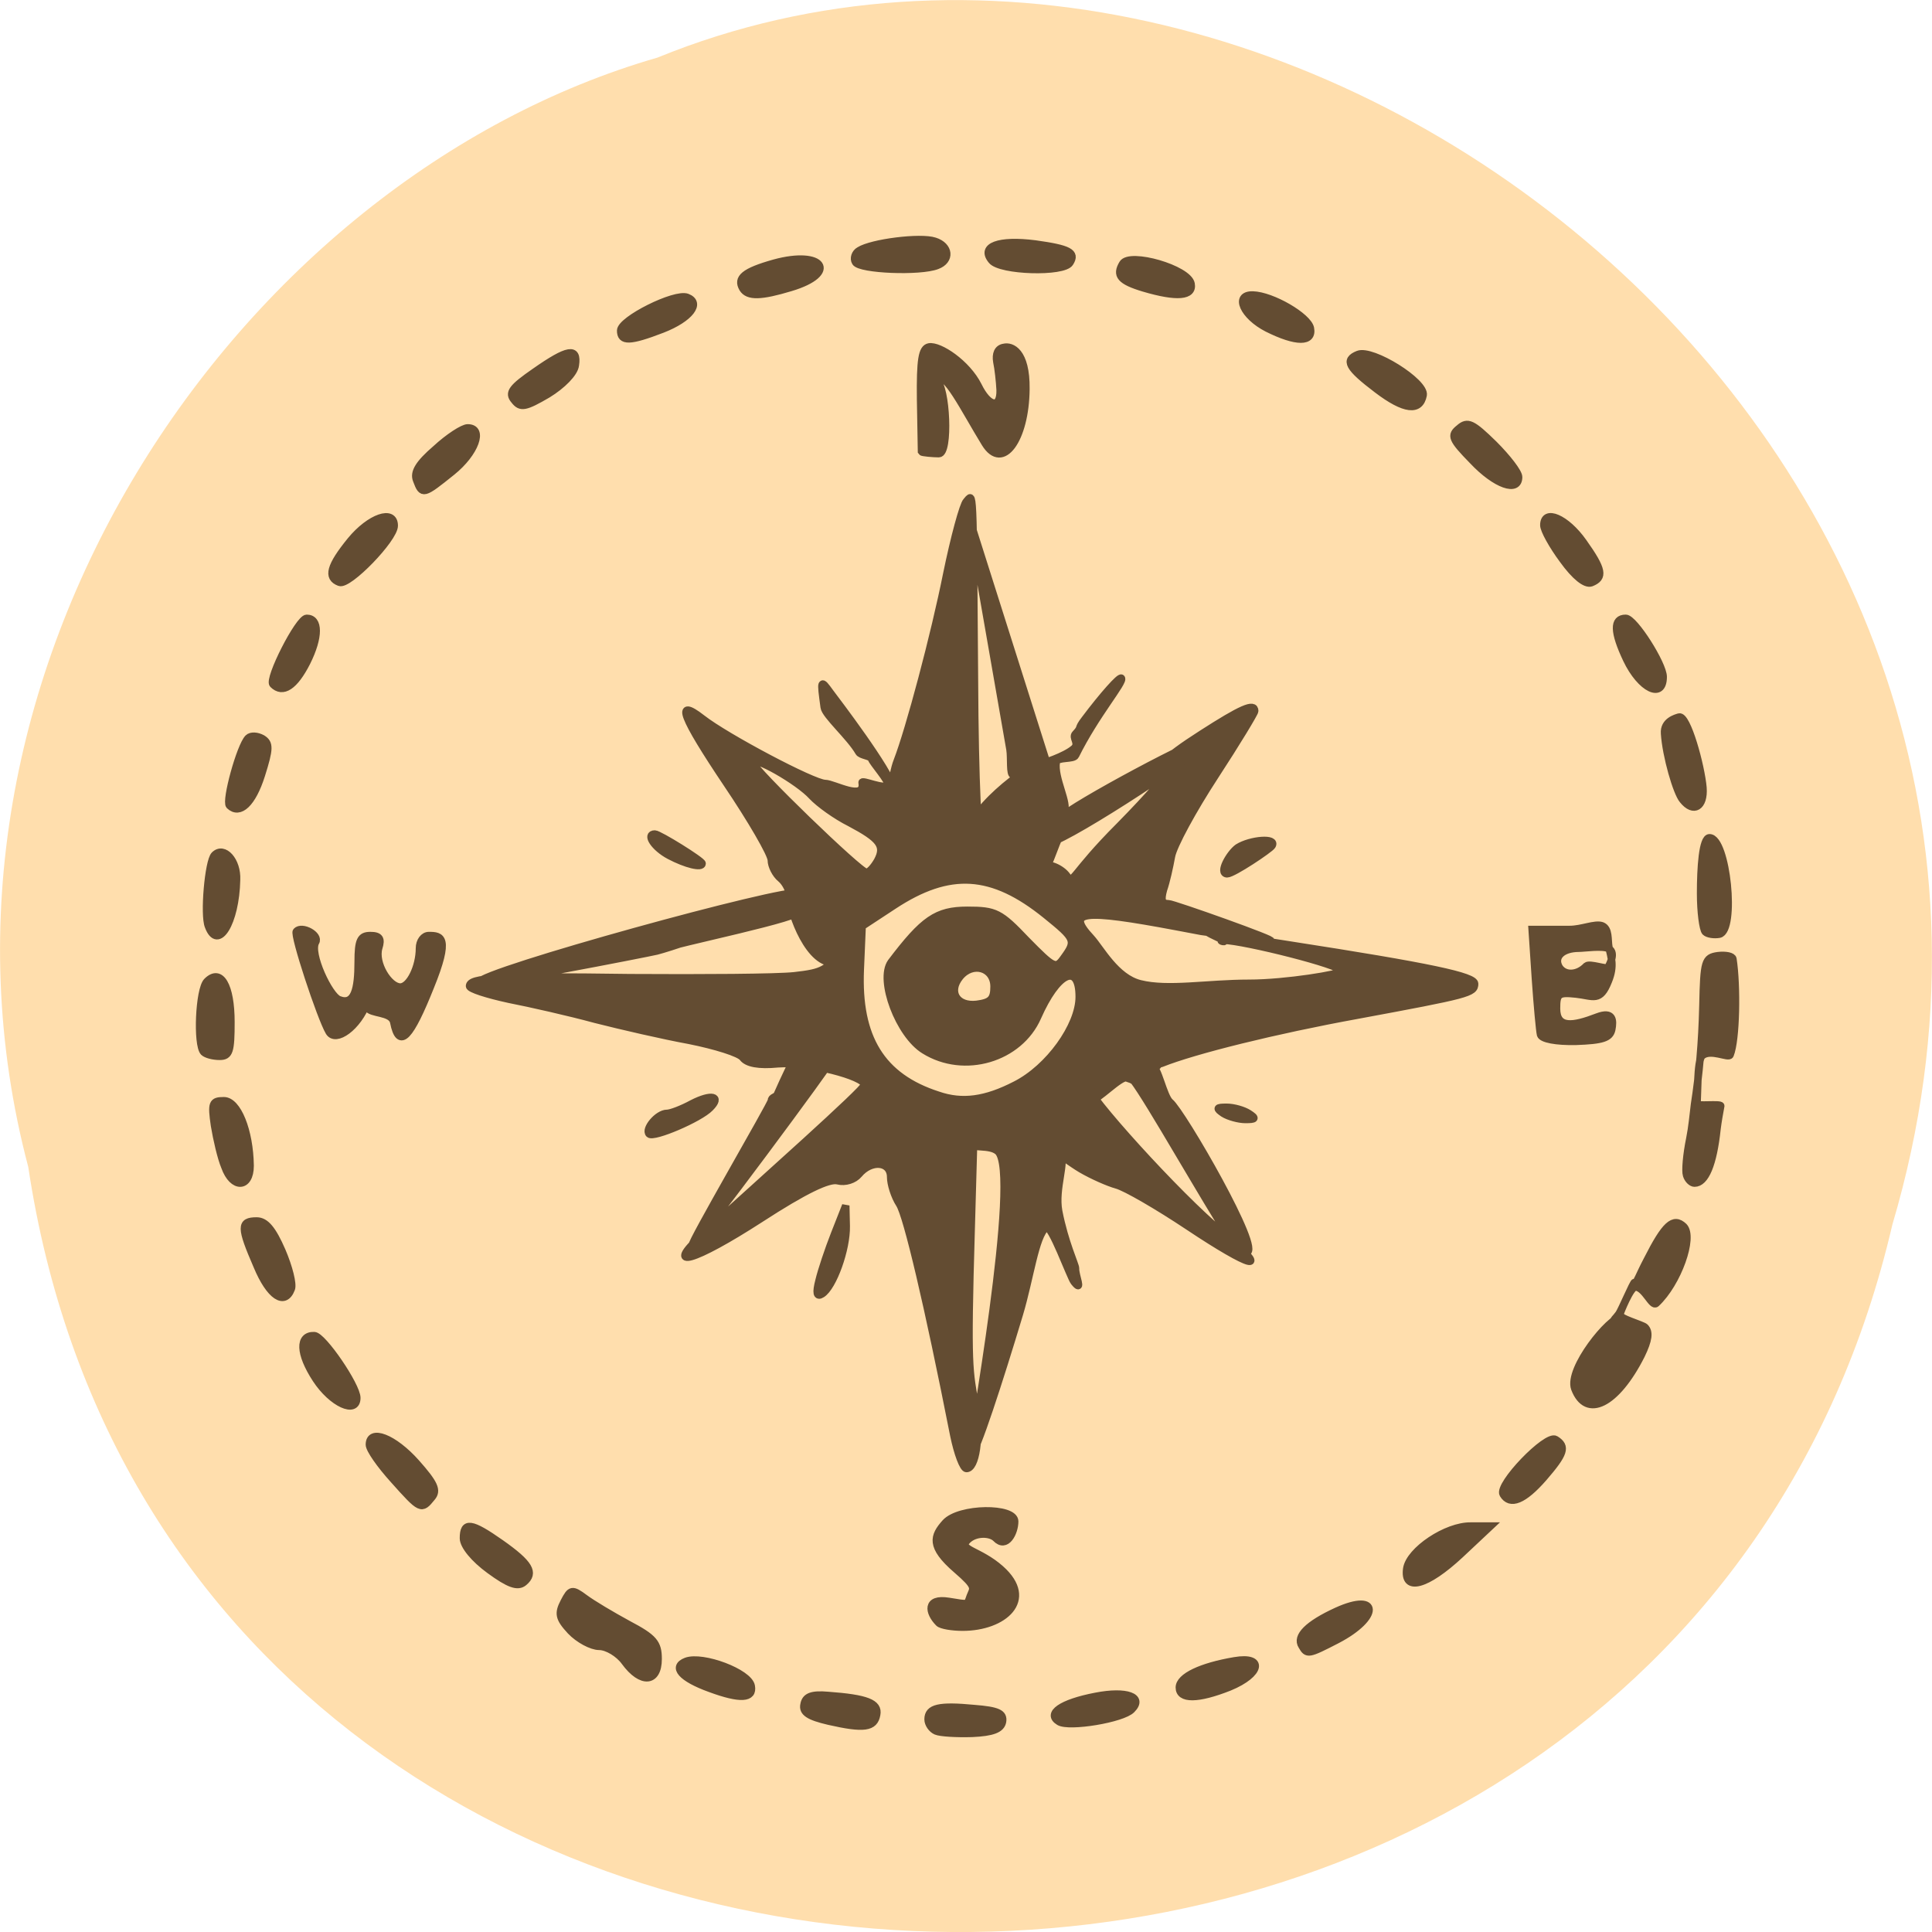 
<svg xmlns="http://www.w3.org/2000/svg" xmlns:xlink="http://www.w3.org/1999/xlink" width="16px" height="16px" viewBox="0 0 16 16" version="1.1">
<g id="surface1">
<path style=" stroke:none;fill-rule:nonzero;fill:rgb(100%,87.059%,67.843%);fill-opacity:1;" d="M 0.234 9.664 C 1.473 17.906 13.809 18.152 15.672 10.141 C 17.594 3.652 10.645 -1.648 5.445 0.477 C 1.965 1.48 -0.844 5.59 0.234 9.664 Z M 0.234 9.664 "/>
<path style="fill-rule:nonzero;fill:rgb(38.824%,29.804%,19.608%);fill-opacity:1;stroke-width:1;stroke-linecap:butt;stroke-linejoin:miter;stroke:rgb(38.824%,29.804%,19.608%);stroke-opacity:1;stroke-miterlimit:4;" d="M 144.726 63.896 C 144.163 63.646 143.663 62.958 143.663 62.333 C 143.663 60.771 145.163 60.458 149.788 60.896 C 152.976 61.146 153.788 61.521 153.601 62.646 C 153.413 63.646 152.288 64.083 149.538 64.208 C 147.476 64.271 145.288 64.146 144.726 63.896 Z M 130.413 62.583 C 127.726 61.958 126.851 61.396 127.101 60.333 C 127.288 59.271 128.163 58.958 130.288 59.146 C 135.413 59.521 137.101 60.146 136.788 61.708 C 136.476 63.458 135.101 63.646 130.413 62.583 Z M 161.163 62.646 C 159.413 61.583 161.476 60.146 166.038 59.271 C 170.163 58.458 172.538 59.333 170.851 61.021 C 169.663 62.271 162.476 63.458 161.163 62.646 Z M 114.538 58.208 C 110.726 56.833 109.413 55.333 111.351 54.583 C 113.538 53.771 119.726 56.083 120.038 57.896 C 120.351 59.583 118.601 59.708 114.538 58.208 Z M 177.226 58.083 C 177.226 56.646 180.163 55.271 184.601 54.521 C 188.601 53.833 188.163 56.271 183.913 58.021 C 179.663 59.708 177.226 59.708 177.226 58.083 Z M 103.163 54.646 C 102.351 53.521 100.788 52.583 99.726 52.583 C 98.726 52.583 96.976 51.646 95.913 50.521 C 94.351 48.833 94.226 48.208 95.038 46.646 C 95.913 44.958 96.101 44.896 97.788 46.146 C 98.788 46.896 101.413 48.458 103.601 49.646 C 107.038 51.458 107.601 52.146 107.601 54.271 C 107.601 57.458 105.351 57.646 103.163 54.646 Z M 193.601 52.521 C 192.788 51.271 194.413 49.646 198.226 47.896 C 203.976 45.271 204.038 48.708 198.288 51.708 C 194.413 53.708 194.288 53.708 193.601 52.521 Z M 145.101 49.458 C 143.726 48.083 143.351 46.083 146.413 46.583 C 149.163 47.021 148.851 47.083 149.288 45.896 C 149.726 44.771 150.226 44.708 147.476 42.333 C 143.851 39.208 144.413 37.833 145.976 36.083 C 147.851 34.021 155.226 33.958 155.226 35.896 C 155.226 37.396 154.101 39.583 152.726 38.146 C 151.976 37.396 149.976 37.333 148.913 38.396 C 147.601 39.708 150.476 39.708 153.351 42.271 C 157.976 46.396 153.726 50.021 148.288 50.021 C 146.851 50.021 145.413 49.771 145.101 49.458 Z M 85.101 42.396 C 83.038 40.896 81.601 39.146 81.601 38.146 C 81.601 35.896 82.601 36.021 86.601 38.833 C 90.413 41.521 91.163 42.771 89.663 44.021 C 88.851 44.708 87.663 44.271 85.101 42.396 Z M 207.601 42.208 C 207.976 39.771 212.913 36.458 216.163 36.521 L 218.788 36.521 L 214.726 40.333 C 210.226 44.521 207.163 45.333 207.601 42.208 Z M 72.288 30.333 C 70.476 28.333 69.038 26.271 69.038 25.646 C 69.038 23.458 72.288 24.708 75.288 28.083 C 77.726 30.833 78.163 31.771 77.351 32.708 C 75.976 34.396 75.913 34.396 72.288 30.333 Z M 220.476 32.271 C 219.726 31.021 226.288 24.208 227.476 24.958 C 228.976 25.896 228.663 26.833 225.851 30.083 C 223.226 33.083 221.413 33.833 220.476 32.271 Z M 147.101 24.396 C 143.663 6.958 140.851 -4.917 139.851 -6.479 C 139.163 -7.542 138.663 -9.167 138.663 -10.104 C 138.663 -12.229 136.038 -12.417 134.413 -10.479 C 133.788 -9.729 132.601 -9.354 131.601 -9.604 C 130.413 -9.917 127.163 -8.354 121.288 -4.542 C 112.288 1.271 108.288 2.396 113.476 -2.354 C 121.538 -9.667 135.163 -21.792 135.163 -22.417 C 135.163 -23.542 127.601 -25.542 123.601 -25.229 C 121.038 -24.979 119.476 -25.292 118.913 -26.042 C 118.476 -26.667 115.226 -27.667 111.788 -28.354 C 108.351 -28.979 102.663 -30.292 99.226 -31.167 C 95.788 -32.104 90.538 -33.292 87.663 -33.854 C 84.788 -34.479 82.413 -35.229 82.413 -35.604 C 82.413 -36.729 86.101 -36.979 103.851 -36.729 C 113.538 -36.667 123.413 -36.729 125.788 -36.979 C 129.663 -37.417 130.288 -37.729 132.288 -40.792 C 134.851 -44.792 135.038 -39.542 131.288 -38.792 C 127.851 -38.167 125.226 -45.479 125.226 -47.417 C 125.226 -48.229 124.663 -49.417 123.976 -49.979 C 123.288 -50.542 122.726 -51.667 122.726 -52.417 C 122.726 -53.229 120.038 -57.854 116.788 -62.667 C 110.788 -71.604 109.788 -74.229 113.476 -71.354 C 116.663 -68.854 128.351 -62.667 129.913 -62.667 C 131.038 -62.667 135.288 -60.229 134.851 -62.792 C 134.788 -63.229 137.851 -61.792 138.288 -62.479 C 138.538 -62.917 136.226 -65.479 136.101 -65.979 C 135.976 -66.354 134.663 -66.417 134.413 -66.854 C 133.226 -68.917 129.913 -71.792 129.788 -72.854 C 129.288 -76.542 129.288 -76.604 130.601 -74.792 C 131.351 -73.792 138.601 -64.292 138.976 -62.042 C 140.038 -56.354 135.038 -60.167 136.601 -59.604 C 138.226 -58.917 138.726 -59.479 138.788 -61.917 C 138.851 -63.042 139.163 -64.729 139.538 -65.667 C 141.163 -69.854 144.538 -82.542 146.163 -90.667 C 147.163 -95.542 148.351 -99.917 148.788 -100.354 C 149.726 -101.354 149.663 -103.229 149.851 -76.479 C 149.913 -63.104 150.351 -53.979 150.851 -53.479 C 152.538 -51.917 158.038 -50.604 158.976 -51.542 C 159.663 -52.167 161.538 -51.292 162.226 -50.292 C 163.101 -49.104 162.788 -50.542 169.226 -56.979 C 173.226 -61.042 176.101 -64.354 175.601 -64.354 C 173.538 -64.354 175.038 -65.979 180.226 -69.292 C 185.476 -72.667 187.288 -73.479 187.288 -72.354 C 187.288 -72.104 184.913 -68.167 181.976 -63.667 C 179.038 -59.167 176.413 -54.354 176.163 -52.917 C 175.913 -51.542 175.476 -49.542 175.101 -48.479 C 174.726 -47.104 174.851 -46.604 175.788 -46.604 C 176.413 -46.604 190.663 -41.542 189.351 -41.667 L 180.163 -42.917 L 176.851 -43.542 C 164.226 -45.917 162.038 -45.667 165.413 -42.042 C 166.726 -40.604 168.726 -36.729 171.976 -35.917 C 175.726 -34.979 180.913 -35.979 186.538 -35.979 C 191.476 -35.979 198.913 -37.229 198.913 -37.604 C 198.913 -38.417 185.913 -41.667 183.163 -41.729 C 182.038 -41.729 184.101 -41.229 182.726 -41.917 C 180.476 -42.979 180.476 -43.042 182.288 -42.729 C 183.413 -42.479 187.788 -41.729 191.913 -41.104 C 210.851 -38.167 216.663 -36.917 216.663 -35.917 C 216.663 -34.667 215.851 -34.479 201.038 -31.729 C 190.038 -29.729 179.226 -27.042 174.851 -25.292 C 172.913 -24.542 172.726 -27.042 174.163 -25.417 C 175.038 -24.542 172.788 -24.917 173.601 -24.917 C 174.351 -24.917 175.101 -20.854 175.976 -20.104 C 177.538 -18.854 188.476 0.021 186.163 -0.042 C 183.976 -0.167 184.976 -0.167 182.663 -4.042 C 178.351 -11.042 171.101 -23.854 170.601 -23.479 C 170.163 -23.104 172.788 -22.479 170.163 -23.354 C 169.351 -23.604 166.163 -20.229 165.601 -20.479 C 163.663 -21.229 166.288 -21.417 165.163 -22.542 C 162.101 -25.604 165.601 -24.417 164.913 -22.417 C 164.601 -21.354 176.976 -7.604 183.038 -2.604 C 189.851 3.021 186.726 2.021 178.476 -3.479 C 174.351 -6.229 170.038 -8.729 168.851 -9.042 C 167.726 -9.354 165.601 -10.292 164.101 -11.167 C 161.476 -12.729 158.351 -15.667 157.851 -13.917 C 157.413 -12.604 158.413 -17.167 161.288 -13.354 C 162.163 -12.167 160.538 -8.604 161.101 -5.542 C 161.913 -1.354 163.351 1.646 163.351 2.083 C 163.288 3.021 164.413 5.458 163.163 3.896 C 162.663 3.271 160.101 -3.917 159.413 -3.354 C 157.976 -2.229 157.288 3.396 155.851 8.208 C 153.163 17.146 149.976 26.958 149.476 26.771 C 149.288 26.708 156.163 -10.792 152.976 -13.542 C 151.851 -14.479 149.538 -13.854 148.976 -14.604 C 147.726 -16.417 150.976 -16.167 150.226 -17.542 C 149.038 -19.417 150.038 -17.604 150.413 -19.229 C 151.101 -22.729 159.226 -20.167 158.851 -20.542 C 158.538 -20.917 157.288 -20.854 156.163 -20.417 C 155.101 -19.979 153.163 -19.354 151.851 -19.104 L 149.726 -14.229 L 149.413 -3.104 C 148.851 15.708 149.163 15.646 149.976 20.521 C 150.663 24.708 150.038 28.833 148.788 28.833 C 148.351 28.833 147.601 26.833 147.101 24.396 Z M 155.351 -22.417 C 159.788 -24.667 163.851 -30.292 163.851 -34.167 C 163.851 -38.854 160.913 -37.417 158.288 -31.479 C 155.851 -25.917 148.476 -23.729 143.163 -27.042 C 139.788 -29.104 137.038 -36.417 138.726 -38.792 C 143.038 -44.479 144.788 -45.729 148.913 -45.729 C 152.663 -45.729 153.288 -45.417 156.788 -41.729 C 160.476 -37.979 160.726 -37.854 161.788 -39.354 C 163.476 -41.667 163.351 -41.917 159.413 -45.104 C 152.226 -50.917 146.538 -51.292 139.038 -46.354 L 134.851 -43.604 L 134.601 -37.792 C 134.226 -28.729 137.413 -23.479 144.976 -21.042 C 148.226 -19.917 151.351 -20.354 155.351 -22.417 Z M 152.476 -35.542 C 152.476 -38.104 149.601 -38.917 147.913 -36.854 C 146.288 -34.854 147.476 -32.854 150.163 -33.167 C 152.038 -33.417 152.476 -33.854 152.476 -35.542 Z M 136.913 -52.354 C 137.976 -54.354 137.226 -55.292 133.226 -57.417 C 131.351 -58.354 129.101 -59.979 128.163 -60.979 C 126.351 -62.979 120.226 -66.479 120.226 -65.479 C 120.226 -64.667 134.538 -50.792 135.413 -50.792 C 135.788 -50.792 136.413 -51.479 136.913 -52.354 Z M 61.913 16.896 C 59.663 13.458 59.601 11.021 61.663 11.083 C 62.788 11.083 67.351 17.771 67.351 19.396 C 67.351 21.646 64.038 20.146 61.913 16.896 Z M 230.038 18.146 C 229.101 15.521 234.726 8.583 236.288 8.583 C 236.913 8.583 233.788 11.958 234.788 9.833 C 235.413 8.646 235.413 8.896 235.913 8.208 C 236.288 7.708 237.851 3.958 238.038 3.958 C 238.413 3.958 238.538 3.208 239.726 0.958 C 242.101 -3.729 243.226 -4.792 244.601 -3.479 C 245.976 -2.042 243.788 4.083 240.913 6.771 C 240.351 7.271 239.413 4.646 238.163 4.583 C 237.476 4.521 236.101 8.083 236.038 8.271 C 235.788 8.708 239.101 9.646 239.413 9.958 C 240.038 10.583 239.913 11.646 238.913 13.708 C 235.601 20.271 231.601 22.271 230.038 18.146 Z M 54.038 1.771 C 51.788 -3.417 51.788 -4.229 53.976 -4.229 C 55.163 -4.229 56.101 -3.104 57.351 -0.229 C 58.288 1.958 58.851 4.208 58.601 4.833 C 57.726 7.146 55.726 5.833 54.038 1.771 Z M 129.101 3.708 C 129.413 2.396 130.351 -0.417 131.163 -2.479 L 132.663 -6.292 L 132.726 -3.542 C 132.788 -0.479 130.976 4.583 129.476 5.521 C 128.788 5.958 128.663 5.396 129.101 3.708 Z M 49.726 -11.479 C 49.226 -12.667 48.663 -15.104 48.351 -16.979 C 47.913 -19.979 48.038 -20.292 49.601 -20.292 C 51.413 -20.292 53.038 -16.292 53.101 -11.604 C 53.101 -8.604 50.788 -8.479 49.726 -11.479 Z M 244.976 -10.354 C 244.788 -10.917 244.976 -13.104 245.413 -15.229 C 245.726 -16.792 245.851 -18.292 246.038 -19.792 C 246.663 -23.854 247.038 -27.917 247.163 -33.042 C 247.288 -38.917 247.413 -39.417 249.163 -39.667 C 250.226 -39.792 251.101 -39.604 251.163 -39.229 C 251.726 -35.604 251.601 -28.417 250.788 -26.417 C 250.601 -25.917 248.163 -27.292 247.038 -26.292 C 246.351 -25.667 246.476 -20.417 246.351 -19.854 C 246.288 -19.542 249.538 -19.917 249.538 -19.604 C 249.351 -18.604 249.163 -17.542 249.038 -16.542 C 248.538 -11.792 247.476 -9.292 246.038 -9.292 C 245.663 -9.292 245.163 -9.729 244.976 -10.354 Z M 106.413 -15.854 C 105.788 -16.479 107.538 -18.604 108.788 -18.604 C 109.288 -18.604 110.788 -19.167 112.163 -19.917 C 114.726 -21.229 116.101 -20.917 114.538 -19.354 C 113.163 -17.917 106.976 -15.292 106.413 -15.854 Z M 183.101 -18.604 C 182.101 -19.292 182.163 -19.417 183.538 -19.417 C 184.476 -19.417 185.788 -19.042 186.476 -18.604 C 187.538 -17.917 187.413 -17.792 186.038 -17.792 C 185.163 -17.792 183.788 -18.167 183.101 -18.604 Z M 122.726 -20.292 C 122.726 -20.792 123.351 -20.729 123.538 -21.167 C 131.726 -39.729 130.976 -26.604 130.976 -26.104 C 130.976 -25.667 112.663 -0.979 112.163 -0.979 C 111.726 -0.979 122.726 -19.854 122.726 -20.292 Z M 46.913 -26.792 C 45.976 -27.792 46.288 -35.167 47.351 -36.229 C 49.163 -38.042 50.538 -35.667 50.538 -30.792 C 50.538 -26.917 50.351 -26.229 49.038 -26.229 C 48.163 -26.229 47.226 -26.479 46.913 -26.792 Z M 225.476 -29.104 C 225.351 -29.604 225.038 -32.979 224.788 -36.604 L 224.351 -43.167 L 229.351 -43.167 C 230.976 -43.167 232.726 -43.979 233.663 -43.667 C 234.663 -43.292 234.413 -41.792 234.601 -40.792 C 234.913 -39.417 235.351 -38.292 234.538 -36.292 C 233.413 -33.417 232.538 -34.292 230.226 -34.542 C 227.851 -34.792 227.601 -34.604 227.601 -32.604 C 227.601 -29.917 229.788 -30.229 233.038 -31.479 C 235.163 -32.292 235.226 -31.042 234.976 -29.792 C 234.726 -28.667 233.726 -28.354 230.226 -28.229 C 227.538 -28.167 225.663 -28.542 225.476 -29.104 Z M 231.601 -38.292 C 232.038 -38.667 234.351 -37.792 234.476 -38.104 C 234.726 -38.542 235.538 -40.042 234.601 -40.604 C 233.788 -41.042 231.288 -40.667 230.601 -40.667 C 228.351 -40.667 227.163 -39.479 227.976 -38.104 C 228.726 -36.979 230.413 -37.042 231.601 -38.292 Z M 63.663 -29.479 C 62.538 -31.354 58.851 -42.542 59.288 -42.917 C 60.038 -43.729 62.413 -42.417 61.851 -41.479 C 60.976 -39.979 63.663 -34.292 64.976 -33.792 C 67.038 -32.979 67.538 -35.167 67.538 -38.854 C 67.538 -41.729 67.851 -42.354 69.163 -42.354 C 70.413 -42.354 70.663 -41.917 70.288 -40.729 C 69.663 -38.667 71.663 -35.479 73.163 -35.479 C 74.413 -35.479 75.726 -38.167 75.726 -40.667 C 75.726 -41.604 76.288 -42.354 76.976 -42.354 C 78.601 -42.354 79.913 -42.229 77.163 -35.479 C 74.538 -28.917 73.038 -26.979 72.288 -30.792 C 71.976 -32.229 69.163 -31.854 68.788 -32.729 C 68.101 -34.229 69.726 -35.979 68.726 -33.417 C 67.476 -30.104 64.538 -28.042 63.663 -29.479 Z M 83.663 -36.104 C 83.663 -37.479 124.976 -48.854 126.413 -48.042 C 127.976 -47.167 110.788 -41.167 107.413 -40.292 C 106.101 -39.979 83.663 -35.604 83.663 -36.104 Z M 47.538 -43.604 C 46.913 -45.104 47.538 -52.292 48.351 -53.104 C 49.601 -54.354 51.413 -52.354 51.288 -49.792 C 51.163 -44.042 48.788 -40.229 47.538 -43.604 Z M 247.476 -42.854 C 247.163 -43.229 246.851 -45.479 246.851 -47.979 C 246.851 -51.417 247.101 -55.417 248.038 -55.417 C 250.351 -55.417 251.601 -43.042 249.351 -42.542 C 248.663 -42.417 247.788 -42.542 247.476 -42.854 Z M 119.351 -44.917 C 119.351 -46.667 124.476 -46.917 126.351 -45.667 C 127.538 -44.917 110.038 -41.354 107.413 -40.417 C 106.351 -40.042 119.351 -43.667 119.351 -44.917 Z M 109.101 -53.042 C 107.101 -54.104 105.913 -55.917 107.163 -55.917 C 107.726 -55.917 113.476 -52.354 113.476 -51.979 C 113.476 -51.354 111.351 -51.854 109.101 -53.042 Z M 185.038 -54.104 C 186.726 -55.167 190.288 -55.479 189.601 -54.354 C 189.351 -53.917 184.413 -50.604 183.601 -50.604 C 182.413 -50.667 183.976 -53.354 185.038 -54.104 Z M 158.163 -50.792 C 157.851 -51.354 148.851 -51.792 148.663 -54.542 C 148.351 -58.854 157.288 -65.229 158.538 -65.292 C 158.851 -65.292 161.976 -66.292 163.163 -67.354 C 163.913 -68.042 162.851 -68.792 163.351 -69.292 C 164.288 -70.292 163.538 -69.854 164.601 -71.229 C 167.038 -74.479 169.288 -76.979 169.476 -76.729 C 169.913 -76.292 166.038 -71.854 163.351 -66.417 C 163.101 -65.854 160.913 -66.229 160.788 -65.542 C 160.413 -63.417 162.538 -59.854 161.788 -58.917 C 158.038 -54.479 159.851 -62.042 161.288 -59.292 C 161.913 -58.167 161.851 -57.042 161.163 -55.542 C 160.101 -53.167 159.101 -49.292 158.163 -50.792 Z M 161.476 -58.167 C 162.538 -59.542 180.538 -69.229 181.101 -68.604 C 181.851 -67.854 162.788 -55.417 159.976 -54.792 C 157.413 -54.229 160.538 -57.104 161.476 -58.167 Z M 50.351 -59.729 C 49.788 -60.354 51.788 -67.667 52.851 -68.729 C 53.226 -69.104 54.038 -69.042 54.726 -68.667 C 55.726 -68.042 55.726 -67.354 54.601 -63.792 C 53.413 -60.042 51.726 -58.417 50.351 -59.729 Z M 244.476 -60.479 C 243.663 -61.417 242.226 -66.354 242.038 -69.354 C 241.913 -70.979 243.538 -71.417 243.976 -71.542 C 245.038 -71.854 246.913 -65.042 247.163 -62.104 C 247.351 -59.542 245.913 -58.667 244.476 -60.479 Z M 155.038 -63.792 C 154.538 -63.854 154.788 -66.042 154.601 -67.229 L 149.288 -97.667 L 159.726 -64.729 C 160.601 -62.542 157.913 -62.667 156.913 -63.667 Z M 56.163 -75.917 C 55.476 -76.604 59.601 -84.729 60.663 -84.729 C 62.351 -84.729 62.351 -82.229 60.663 -78.854 C 59.038 -75.667 57.476 -74.604 56.163 -75.917 Z M 236.976 -79.229 C 235.226 -82.917 235.163 -84.729 236.851 -84.729 C 237.976 -84.729 241.851 -78.604 241.851 -76.917 C 241.851 -73.854 238.851 -75.292 236.976 -79.229 Z M 65.038 -89.542 C 63.351 -90.167 63.788 -91.729 66.538 -95.104 C 69.101 -98.229 72.351 -99.354 72.351 -97.104 C 72.351 -95.354 66.226 -89.042 65.038 -89.542 Z M 228.476 -92.542 C 227.038 -94.479 225.913 -96.542 225.913 -97.167 C 225.913 -99.417 228.913 -98.104 231.163 -94.917 C 233.788 -91.229 233.976 -90.167 232.226 -89.479 C 231.476 -89.229 230.101 -90.292 228.476 -92.542 Z M 75.351 -103.167 C 74.913 -104.229 75.663 -105.417 77.913 -107.354 C 79.601 -108.917 81.538 -110.167 82.163 -110.167 C 84.413 -110.167 83.163 -106.792 80.038 -104.292 C 76.226 -101.229 76.101 -101.167 75.351 -103.167 Z M 216.413 -105.792 C 213.601 -108.667 213.413 -109.167 214.601 -110.104 C 215.726 -111.104 216.351 -110.792 219.226 -107.979 C 221.038 -106.167 222.538 -104.229 222.538 -103.604 C 222.538 -101.479 219.476 -102.542 216.413 -105.792 Z M 142.788 -106.979 C 142.788 -107.104 142.726 -110.229 142.663 -113.979 C 142.601 -119.292 142.851 -120.792 143.788 -120.979 C 145.163 -121.229 148.851 -118.792 150.351 -115.792 C 151.663 -113.104 153.351 -112.542 153.288 -115.229 C 153.226 -116.417 153.038 -118.104 152.851 -118.979 C 152.663 -120.042 152.976 -120.792 153.788 -120.917 C 154.788 -121.167 156.788 -120.417 156.726 -115.354 C 156.663 -108.604 153.601 -104.354 151.288 -108.104 C 148.413 -112.792 146.038 -117.792 144.788 -116.792 C 143.476 -115.729 143.601 -117.354 144.788 -116.542 C 146.101 -115.729 146.538 -106.729 145.101 -106.729 C 144.413 -106.729 142.851 -106.854 142.788 -106.979 Z M 88.413 -113.854 C 87.538 -114.854 88.101 -115.542 91.163 -117.667 C 95.538 -120.729 96.913 -120.979 96.538 -118.542 C 96.413 -117.479 94.788 -115.854 92.851 -114.667 C 89.851 -112.917 89.226 -112.792 88.413 -113.854 Z M 203.663 -115.292 C 199.788 -118.229 199.226 -119.229 201.101 -119.979 C 202.976 -120.729 210.101 -116.292 209.788 -114.542 C 209.351 -112.292 207.288 -112.542 203.663 -115.292 Z M 102.601 -123.167 C 102.601 -124.604 109.851 -128.229 111.476 -127.604 C 113.413 -126.854 111.851 -124.792 108.163 -123.354 C 103.788 -121.667 102.601 -121.667 102.601 -123.167 Z M 188.976 -123.479 C 185.788 -125.104 184.476 -127.979 187.038 -127.917 C 189.601 -127.854 194.413 -125.042 194.726 -123.479 C 195.101 -121.542 192.851 -121.542 188.976 -123.479 Z M 118.913 -128.792 C 118.101 -130.167 119.101 -131.042 123.101 -132.167 C 129.663 -133.979 131.788 -130.854 125.288 -128.917 C 121.351 -127.729 119.601 -127.667 118.913 -128.792 Z M 172.476 -128.854 C 169.351 -129.792 168.726 -130.542 169.663 -132.104 C 170.601 -133.667 178.413 -131.417 178.788 -129.417 C 179.101 -127.729 176.913 -127.542 172.476 -128.854 Z M 133.976 -132.292 C 133.663 -132.792 133.913 -133.542 134.476 -133.854 C 136.163 -134.917 142.663 -135.729 144.538 -135.104 C 146.538 -134.479 146.726 -132.542 144.851 -131.854 C 142.601 -130.979 134.601 -131.292 133.976 -132.292 Z M 152.163 -132.542 C 150.601 -134.417 153.101 -135.354 157.976 -134.729 C 162.476 -134.104 163.476 -133.604 162.601 -132.229 C 161.788 -130.854 153.288 -131.104 152.163 -132.542 Z M 152.163 -132.542 " transform="matrix(0.062,0,0,0.062,-1.221,10.374)"/>
</g>
</svg>
